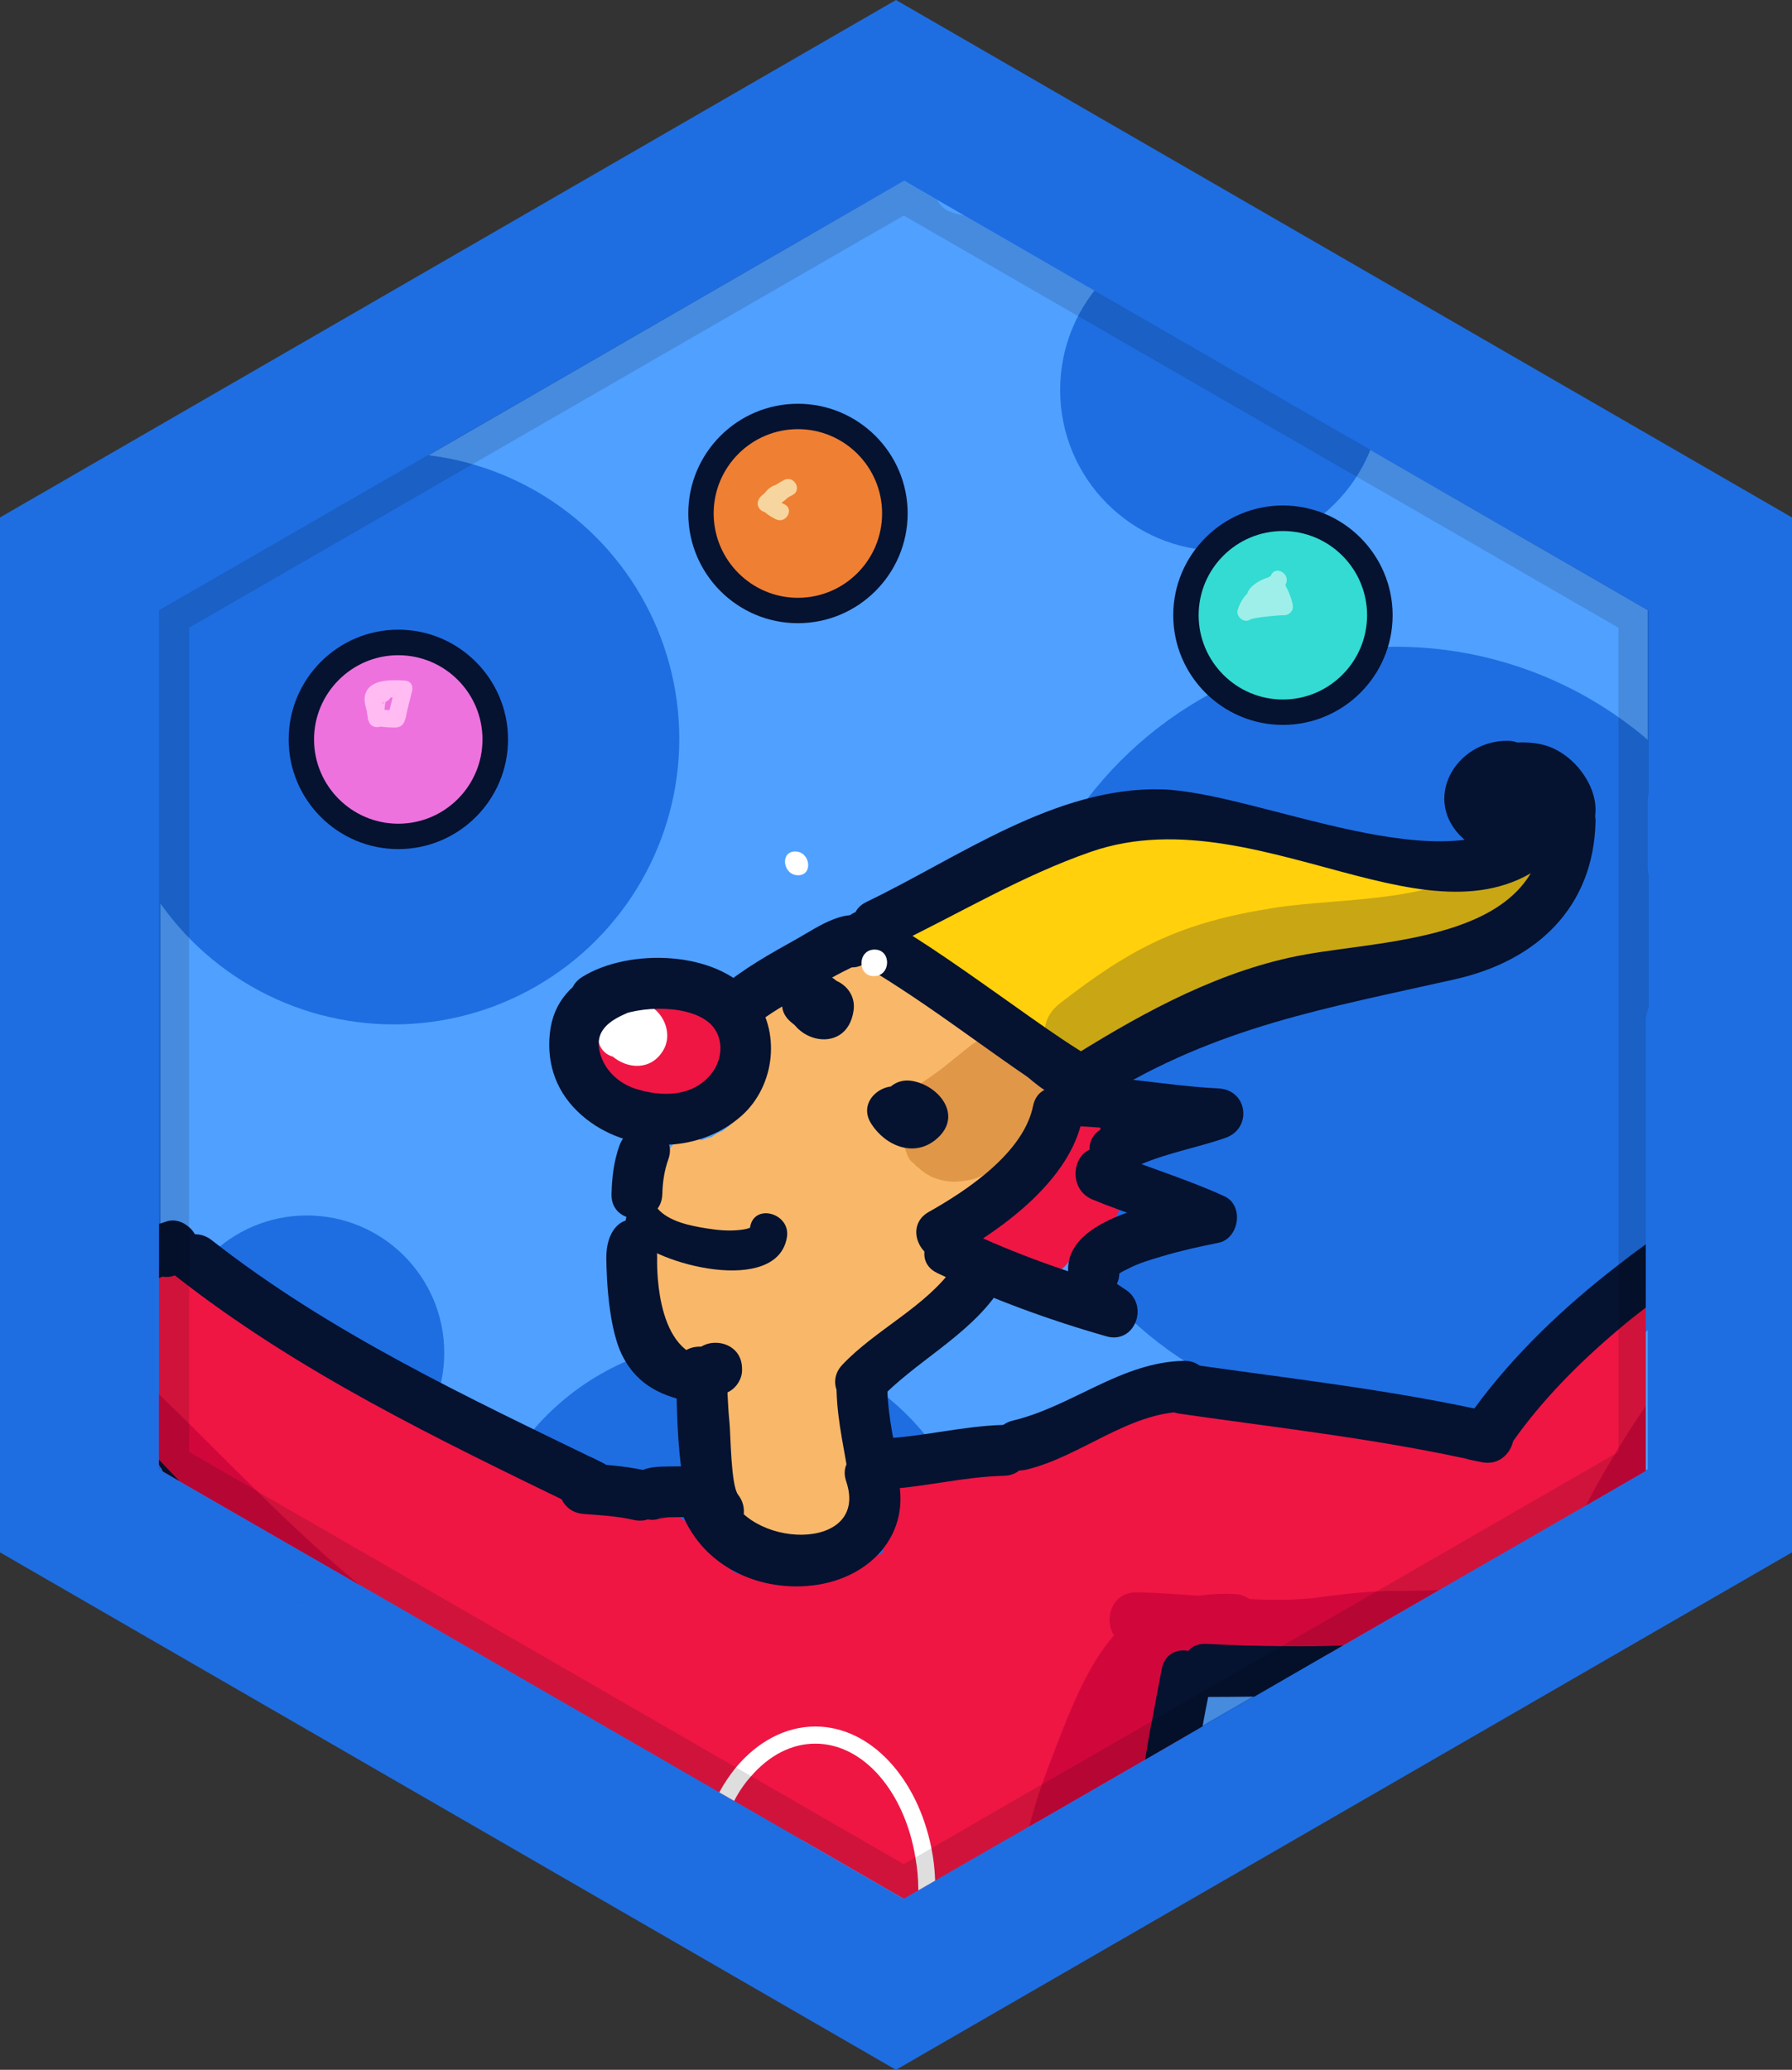 <?xml version="1.0" encoding="utf-8"?>
<!-- Generator: Adobe Illustrator 16.0.0, SVG Export Plug-In . SVG Version: 6.00 Build 0)  -->
<!DOCTYPE svg PUBLIC "-//W3C//DTD SVG 1.1//EN" "http://www.w3.org/Graphics/SVG/1.1/DTD/svg11.dtd">
<svg version="1.1" id="Layer_1" xmlns="http://www.w3.org/2000/svg" xmlns:xlink="http://www.w3.org/1999/xlink" x="0px" y="0px"
	 width="110.851px" height="127.999px" viewBox="8.894 -8.499 110.851 127.999"
	 enable-background="new 8.894 -8.499 110.851 127.999" xml:space="preserve">
<rect x="8.894" y="-8.499" width="110.851" height="127.999" fill="#333333" stroke="none"/>
<g id="Layer_14">
	<polygon fill="#1E6EE2" points="119.744,87.5 64.318,119.5 8.894,87.5 8.894,23.501 64.318,-8.499 119.744,23.501 	"/>
	<polygon fill="#50A0FF" points="64.818,2.675 110.818,29.233 110.818,82.358 100.391,88.378 100.146,88.497 100.022,88.557 
		99.905,88.617 64.768,108.915 18.818,82.358 18.818,29.233 	"/>
	<g id="Layer_13">
		<circle fill="#1E6EE2" cx="33.25" cy="37.187" r="17.664"/>
		<circle fill="#1E6EE2" cx="27.875" cy="75.167" r="8.5"/>
		<circle fill="#1E6EE2" cx="84.424" cy="15.618" r="9.951"/>
		<circle fill="#1E6EE2" cx="53.875" cy="90.167" r="15.767"/>
		<circle fill="#1E6EE2" cx="95.218" cy="55.511" r="24.017"/>
	</g>
</g>
<g id="Layer_12">
</g>
<g id="Layer_8">
	<path fill="#EF1644" d="M53.356,55.154c-0.479-0.895-1.277-1.363-2.186-1.541c-0.357-0.124-0.729-0.2-1.116-0.169
		c-0.133,0.009-0.234,0.088-0.361,0.116c-3.103,0.357-6.378,3.258-3.634,5.408c1.465,1.147,3.823,1.178,5.518,0.239
		C53.523,58.941,54.319,56.965,53.356,55.154z"/>
	<path fill="#FFFFFF" d="M49.368,53.894c-0.157-0.127-0.315-0.183-0.476-0.25c-0.884-0.619-2.172-0.503-2.689,0.638
		c-0.384,0.323-0.614,0.869-0.434,1.335c0.035,0.087,0.093,0.152,0.139,0.23c0.082,0.445,0.357,0.835,0.868,0.988
		c0.007,0.004,0.019,0.004,0.025,0.007c0.922,0.772,2.379,0.881,3.129-0.402C50.429,55.587,50.1,54.478,49.368,53.894z"/>
	<path fill="#EF1644" d="M27.3,90.59c0.02,0.021,0.04,0.04,0.07,0.05v0.011C27.34,90.64,27.32,90.62,27.3,90.59z"/>
	<path fill="#EF1644" d="M110.7,71.36v11.1L107,84.6l-9.07,5.221l-5.97,3.439l-0.74,0.431c-1.41,0.1-2.819,0.239-4.21,0.29
		c-0.62,0.01-1.25,0.01-1.87-0.021c-0.199,0.03-0.409,0.12-0.609,0.21c-0.17,0.07-0.34,0.13-0.511,0.13c-0.01,0-0.01,0-0.02,0h-0.83
		c-0.08,0-0.15-0.16-0.24-0.16c-0.05,0-0.109-0.02-0.16-0.04c-0.039-0.02-0.31-0.029-0.34-0.029c0.03,0.489-0.13,0.96-0.13,1.46
		v0.05c0,0,0,0,0,0.01v1.101c0,0.72-0.01,1.439-0.03,2.159l-0.119,0.07L80.63,99.8l-0.02,0.01l-0.88,0.511H79.72l-6.689,3.859H73.02
		l-0.09,0.051l-0.359,0.21l-0.36,0.21l-1.34,0.77l-0.44,0.25l-0.22,0.13l-0.83,0.48h-0.01l-2.63,1.52l-0.83,0.48l-0.21,0.12
		l-0.9,0.52l-1.63-0.939l-0.03-0.021l-0.8-0.46l-2.79-1.61l-5.24-3.02l-0.92-0.53L31.16,89.52l-0.03-0.01L20.02,83.11h-0.01L20,83.1
		l-0.01-0.01l-1.01-0.59l-0.25-0.42V70.04c0.04-0.021,0.09-0.04,0.13-0.06c0.15-0.061,0.29-0.181,0.42-0.211h0.01
		c0.02-0.01,0.03-0.01,0.05-0.01h0.56c0.01,0,0.04,0.05,0.05,0.061c0.05,0.02,0.08-0.061,0.12-0.061c0.01,0,0.01,0,0.01,0
		c0.05,0.11,0.09,0.221,0.13,0.311c0.15,0.31,0.27,0.46,0.38,0.56c0.14,0.15,0.25,0.22,0.32,0.46l0.01-0.13
		c0.01,0,0.02-0.14,0.03-0.14h0.01c2.2,1.069,4.25,2.37,6.42,4.09c0.91,0.42,1.8,0.979,2.64,1.52c0.45-0.25,0.99-0.26,1.57,0.011
		c2.59,1.189,4.81,2.79,7,4.52c1.1,0.54,2.14,1.16,3.06,1.93c0.07,0.07,0.11,0.13,0.16,0.2c0.47,0.15,0.94,0.311,1.41,0.47h0.01
		c0.09,0.021,0.15,0.051,0.24,0.08c0.49,0.16,0.97,0.341,1.45,0.53c0.41,0.14,0.8,0.3,1.2,0.47h0.01c0,0,0,0,0.01,0
		c0.33,0.13,0.63,0.271,0.96,0.42c0.48,0.051,0.95,0.12,1.43,0.21c0,0,0,0.021,0.01,0c0.18,0.04,0.35,0.08,0.53,0.131
		c0.06,0.01,0.12-0.24,0.17-0.21c0.06-0.03,0.12-0.021,0.17,0.01c0.01,0,0.01,0.01,0.02,0.01c0.19,0.09,0.4,0.28,0.61-0.51h0.01
		c0.22,0,0.45,0.28,0.67,0.359c0.02,0,0.03,0.141,0.05,0.15c0.05,0.01,0.09,0.09,0.13,0.11c0,0.01,0.01,0.01,0.01,0.01
		c0.07,0.03,0.15,0.08,0.22,0.14c0.06,0.03,0.12,0.061,0.16,0.101c0,0.01,0,0.01,0.01,0.01c0,0,0,0,0.01,0.01
		c0.19,0.12,0.35,0.28,0.46,0.51c0.05,0.08,0.07,0.141,0.1,0.21l0.06,0.08c0.41,0.07,0.81,0.311,1.12,0.721
		c0.38,0.489,0.74,0.949,1.09,1.449v0.011c0.01,0,0.01,0.01,0.01,0.01c0.01,0,0.01,0.02,0.01,0.02c0.04,0.03,0.07,0.07,0.09,0.101
		c0.14,0.06,0.26,0.1,0.38,0.13c0.04,0.01,0.07,0.03,0.11,0.04c0.1,0.04,0.18,0.07,0.27,0.1c1.51,0.011,2.88,0.141,4.34,0.54
		c0,0.01,0.01,0.01,0.01,0.01l0.01,0.011l0.01-0.021c0.28-0.35,0.54-0.7,0.84-1.029c0.42-0.461,1.08-0.58,1.66-0.431
		c0.29-0.2,0.58-0.29,0.86-0.28c0.13-0.06,0.28-0.1,0.44-0.119h0.01c0.07-0.021,0.13-0.03,0.2-0.051c0.03-0.06,0.11-0.119,0.19-0.18
		c-0.04-0.03-0.08-0.06-0.12-0.08c-0.18-0.13-0.37-0.26-0.56-0.39c0.07-0.601,0.2-1.12,0.51-1.561c0.07-0.439,0.19-0.899,0.34-1.359
		V84.02c0.06-0.149,0.11-0.289,0.18-0.439c0.13-0.311,0.28-0.61,0.46-0.88c0-0.01,0.01-0.01,0.01-0.021
		c0.02-0.08,0.05-0.16,0.08-0.229c0.01-0.01,0.01-0.01,0-0.021v-0.01c0.37-0.83,1.24-1.41,2.17-1.49c0.649-0.59,1.67-0.77,2.5-0.489
		c0.5-0.37,1.1-0.66,1.8-0.811l0.01-0.01H71c0.34-0.08,0.7-0.12,1.08-0.12c1.22-0.01,2.5,0.16,3.7-0.14
		c1.68-0.431,3.27-1.19,4.95-1.591c0.59-0.149,1.18-0.239,1.8-0.27c0.39-0.02,0.739,0.03,1.06,0.14c0.46,0.141,0.84,0.4,1.13,0.721
		c1.721,0.25,3.4,0.609,5.07,1.1c1.88,0.17,3.79-0.01,5.77-0.03c0.98-0.01,1.48,1,1.601,1h0.06c0.511,0,1.011,0.04,1.5,0.09h0.011
		c0.359,0.051,0.699,0.101,1.05,0.15c0.35,0.061,0.72,0.11,1.08,0.16h0.01c0.16,0.03,0.3,0.05,0.46,0.07
		c0.32-0.391,0.66-0.801,1.06-1.261l0.011-0.01c1.75-2.09,4.1-4.79,6.609-6.93C109.57,72.22,110.13,71.77,110.7,71.36z"/>
	<path fill="#F9B869" d="M73.938,59.675c-0.835-2.326-2.957-3.701-5.082-4.733c-0.267-0.129-0.548-0.273-0.842-0.42
		c0-0.001-0.008-0.007-0.008-0.011c-0.963-0.761-1.967-1.476-3.002-2.143c-0.36-0.244-0.731-0.289-1.084-0.229
		c-0.236-0.208-0.476-0.397-0.707-0.646c-0.722-0.77-1.748-0.589-2.39,0.041c-0.067-0.062-0.113-0.12-0.181-0.181
		c-1.06-0.933-2.983-0.375-2.925,1.211l0.015,0.431c-0.118,0.148-0.219,0.296-0.318,0.445c-0.729-0.128-1.56,0.102-2.081,0.543
		c-0.974,0.827-1.186,2.457-0.282,3.427c0.288,0.31,0.586,0.522,0.918,0.709c-0.553,0.312-0.847,0.569-1.465,1.229
		c-0.397,0.428-0.536,1.111-0.407,1.702c-0.007,0.007-0.015,0.007-0.02,0.013c-0.156,0.146-0.339,0.247-0.499,0.384
		c-0.234,0.084-0.457,0.212-0.669,0.376c-0.204,0.037-0.406,0.101-0.614,0.193c-0.698-0.345-1.561-0.251-2.055,0.679
		c-0.191,0.428-0.381,0.855-0.569,1.285c-0.015,0.035-0.018,0.066-0.031,0.104c-0.484,1.274-0.568,2.399-0.168,3.575
		c-0.041,0.547-0.005,1.059,0.041,1.57c-0.295,0.224-0.207,0.536-0.302,0.909c-0.577,2.192,1.521,5.415,3.506,6.495
		c-0.077,0.085-0.157,0.167-0.222,0.265c-0.702,1.057-0.671,2.245-0.619,3.459c0.037,0.868,0.536,1.483,1.203,1.832
		c-0.005,0.145-0.011,0.289,0,0.434c0.041,0.558,0.229,1.084,0.522,1.526c0.042,0.232,0.018,0.469,0.128,0.761
		c0.322,0.854,1.103,1.483,2.004,1.619c0.372,0.057,0.713,0.021,1.03-0.063c0.98,0.644,1.871,0.514,3.532,0.513
		c1.445,0,2.223-1.774,1.269-2.838c0.118-0.242,0.219-0.498,0.284-0.779c0.201-0.844,0.023-1.559-0.367-2.17
		c-0.082-0.18-0.173-0.353-0.279-0.51c0.066-1.239-0.091-2.48-0.543-3.693c0.312-0.405,0.62-0.817,0.913-1.246
		c0.398-0.088,0.774-0.316,1.054-0.749c0.103-0.105,0.205-0.164,0.312-0.271c0.156-0.128,0.312-0.311,0.465-0.494
		c0.292-0.174,0.583-0.351,0.873-0.527c0.316,0.011,0.635,0.017,0.931-0.002c0.862,0.721,2.547,0.421,2.73-0.831
		c0.156-1.055,0.181-1.991,0-3.049c-0.153-0.949-1.014-1.259-1.828-1.153c1.624-1.095,3.115-3.107,4.222-5.065
		c0.065-0.072,0.11-0.161,0.174-0.233c0.875-0.111,1.675-0.611,2.215-1.607C73.581,61.5,74.277,60.624,73.938,59.675z"/>
	<path fill="#F9B869" d="M12.207,70.18C12.215,70.182,12.198,70.182,12.207,70.18L12.207,70.18z"/>
	<g>
		<path fill="#FFFFFF" d="M66.74,107.8l-0.83,0.48l-0.21,0.12c0-0.7-0.061-1.381-0.181-2.03c-0.659-4.03-3.189-7.04-6.189-7.04
			c-1.5,0-2.88,0.75-3.97,2.01c-0.4,0.44-0.76,0.96-1.05,1.53l-0.92-0.53c0.3-0.56,0.65-1.07,1.03-1.54
			c1.31-1.569,3.04-2.53,4.91-2.53c3.43,0,6.32,3.2,7.18,7.53C66.64,106.44,66.72,107.11,66.74,107.8z"/>
	</g>
	<path fill="#EF1644" d="M78.496,64.593c0.033-0.502-0.206-0.929-0.558-1.236c0.063-0.47,0.118-0.945,0.131-1.442
		c0.018-0.752-0.533-1.465-1.26-1.652c-0.314-0.094-0.171,0.018,0.435,0.334c-0.983-0.765-2.489-0.601-2.864,0.757
		c-0.065,0.348-0.186,0.677-0.364,0.981c-0.297,0.615-0.222,1.178,0.027,1.624c-0.442,0.399-0.857,0.844-1.255,1.305
		c-0.754-0.177-1.445,0.141-1.803,0.76c-0.998,0.066-1.891,1.167-1.533,2.128c0.731,2,2.692,2.736,4.679,2.054
		c0.491-0.169,0.785-0.504,0.981-0.876c0.404-0.099,0.77-0.341,1.008-0.765c0.022-0.039,0.035-0.078,0.061-0.116
		c0.246-0.071,0.503-0.186,0.742-0.392C77.964,67.134,78.401,65.954,78.496,64.593z"/>
	<path fill="#FFD00B" d="M102.958,43.914c-1.311,0.224-2.5,0.586-3.659,0.962c-0.307-0.406-0.759-0.709-1.314-0.739
		c-2.253-0.124-3.958-0.026-6.073,0.612c-0.075-0.075-0.115-0.172-0.201-0.234c-2.828-2.101-6.392-2.258-9.952-1.854
		c-0.11-0.033-0.209-0.079-0.334-0.093c-4.081-0.416-10.398,1.275-13.385,4.19c-0.142,0.141-0.227,0.269-0.332,0.405
		c-0.144,0.05-0.282,0.108-0.405,0.191c-0.153-0.019-0.294-0.056-0.44-0.073c-1.4-0.156-1.999,1.542-1.483,2.58
		c0.817,1.642,1.846,2.205,3.342,2.51c1.416,1.448,3.005,2.453,5.125,3.386c0.227,0.102,0.445,0.145,0.659,0.162
		c0.278,0.428,0.736,0.714,1.35,0.644c0.156-0.018,0.297-0.061,0.45-0.08c0.027,0.03,0.048,0.061,0.068,0.09
		c0.505,0.691,1.094,0.908,1.936,0.787c0.335-0.049,0.664-0.096,0.999-0.143c0.963-0.138,1.317-0.955,1.212-1.747
		c0.045-0.015,0.093-0.034,0.136-0.049c1.566,0.174,3.324-0.757,4.629-1.662c0.015-0.009,0.022-0.025,0.035-0.035
		c0.035-0.007,0.073-0.014,0.104-0.021c2.358,0.504,5.496-0.582,7.94-1.731c4.683-1.064,9.276-2.515,11.526-5.536
		C105.893,45.081,104.243,43.696,102.958,43.914z"/>
	<path fill="#D1073C" d="M97.93,89.82l-5.97,3.439l-0.74,0.431l-0.229,0.13c-1.48,0.17-2.94,0.33-4.4,0.399
		c-0.49,0.03-0.97,0.04-1.46,0.04c-0.22,0-0.43-0.029-0.6-0.09c-0.2-0.07-0.37-0.17-0.511-0.3c-0.01-0.01-0.01-0.01-0.02-0.021
		c-0.08-0.069-0.14-0.14-0.19-0.22c-0.26,0.061-0.479,0.15-0.71,0.25c-0.05,0.021-0.109,0.04-0.17,0.07
		c-0.05,0.02-0.1,0.05-0.16,0.069c-0.01,0.011-0.01,0.021-0.01,0.03c0.01,0.021,0.01,0.03,0.01,0.05
		c0.171,0.46,0.181,0.98-0.05,1.431c-0.05,0.1-0.109,0.2-0.2,0.279c-0.01,0.011-0.01,0.011-0.02,0.021c-0.05,0.08-0.11,0.15-0.2,0.2
		c-0.05,0.06-0.1,0.1-0.16,0.13C81.6,96.53,81.16,97,80.82,97.55c-0.521,0.78-0.86,1.71-1.08,2.69c-0.01,0.01-0.01,0.02-0.01,0.029
		c0,0.021,0,0.03-0.011,0.051l-6.689,3.859H73.02l-0.09,0.051l-0.359,0.21c0.22-0.881,0.489-1.75,0.779-2.591
		c0.11-0.33,0.24-0.659,0.36-0.989c1.3-3.44,2.38-6.28,4.09-8.221c-0.64-1.01-0.14-2.689,1.42-2.67
		c1.24,0.021,2.521,0.12,3.771,0.21c0.7-0.09,1.47-0.149,2.33-0.1c0.37,0.02,0.64,0.15,0.88,0.31c0.87,0.04,1.77,0.061,2.63,0.03
		c0.39-0.02,0.76-0.05,1.15-0.07c1.35-0.189,2.699-0.369,4.06-0.43c0.31-0.02,0.61-0.03,0.92-0.03
		C95.96,89.89,96.96,89.88,97.93,89.82z"/>
	<path fill="#D1073C" d="M109.01,81.06c0.54-0.89,1.101-1.76,1.69-2.609v4.01L107,84.6c0.56-1.09,1.16-2.159,1.8-3.189
		C108.86,81.29,108.93,81.17,109.01,81.06z"/>
	<path fill="#D1073C" d="M31.13,89.51L20.02,83.11h-0.01L20,83.1l-0.01-0.01l-1.01-0.59l-0.25-0.42v-4.36
		c0.62,0.601,1.24,1.21,1.86,1.82c1.39,1.38,2.78,2.79,4.2,4.17C26.84,85.73,28.94,87.71,31.13,89.51z"/>
	<path fill="#E09748" d="M74.076,57.322c-0.969-1.577-3.482-2.437-5.074-1.212c-0.996,0.767-1.939,1.619-3.003,2.285
		c-0.161,0.099-0.249,0.259-0.38,0.383c-0.015,0.012-0.027,0.019-0.04,0.028c-0.015,0.012-0.015,0.026-0.024,0.038
		c-0.284,0.28-0.509,0.585-0.664,0.946c-0.046,0.1-0.076,0.2-0.108,0.305c-0.11,0.332-0.172,0.657-0.177,1.008
		c0,0.076,0.001,0.142,0.005,0.217c0.015,0.402,0.094,0.779,0.24,1.156c0.007,0.028,0.02,0.053,0.035,0.081
		c0.09,0.219,0.141,0.453,0.276,0.647c0.105,0.146,0.249,0.223,0.367,0.347c0.02,0.021,0.025,0.05,0.046,0.07
		c0.029,0.029,0.067,0.039,0.098,0.064c0.294,0.273,0.608,0.489,0.952,0.635c0.078,0.034,0.153,0.053,0.229,0.082
		c0.332,0.107,0.658,0.171,1.011,0.175c0.08,0,0.161-0.002,0.246-0.008c0.637-0.034,1.277-0.178,1.863-0.529
		c0.95-0.572,1.941-1.067,2.89-1.647C74.581,61.348,75.119,59.029,74.076,57.322z"/>
	<path fill="#C9A614" d="M101.321,44.49c-3.359,2.911-9.345,2.495-13.533,3.143c-5.794,0.896-8.831,2.424-13.32,5.912
		c-2.509,1.946,0.471,5.488,3.038,3.784c3.316-2.198,5.552-3.575,9.467-4.073c3.091-0.395,6.15-1.031,9.254-1.345
		c3.367-0.339,6.47-1.104,8.638-3.795C106.642,45.902,103.534,42.576,101.321,44.49z"/>
</g>
<g id="Layer_7">
	<g>
		<g>
			<path fill="#051230" d="M83.79,95.53c-0.021,0.109-0.04,0.22-0.06,0.34c-0.021,0.13-0.051,0.26-0.07,0.39
				c-0.01,0.061-0.021,0.12-0.03,0.181c-0.12,0.6-0.24,1.21-0.35,1.829H83.27l-1,0.58l-0.119,0.07L80.63,99.8l-0.02,0.01
				l-0.88,0.511v-0.051c0-0.01,0-0.02,0.01-0.029c0.13-0.771,0.26-1.54,0.399-2.3h0.011c0.199-1.101,0.409-2.181,0.609-3.24
				c0.19-0.92,0.92-1.24,1.63-1.11c0.011,0,0.011,0,0.021,0c0.24,0.04,0.49,0.13,0.689,0.29c0.03,0.01,0.051,0.03,0.091,0.05
				c0.14,0.101,0.26,0.23,0.359,0.37C83.78,94.62,83.89,95.04,83.79,95.53z"/>
		</g>
	</g>
	<g>
		<g>
			<path fill="#051230" d="M91.96,93.26l-0.74,0.431l-0.229,0.13l-0.9,0.52l-3.6,2.08c-0.94,0.01-1.891,0.021-2.83,0.021H83.56
				c-0.199,0-0.369-0.07-0.529-0.171c-0.11-0.06-0.21-0.13-0.3-0.189c-0.08-0.04-0.141-0.16-0.211-0.23
				c-0.01-0.01-0.01-0.01-0.02-0.02c-0.07-0.07-0.13-0.16-0.2-0.24c0-0.01,0-0.01,0-0.01c-0.359-0.6-0.34-1.46,0.09-1.97
				C82.4,93.6,82.4,93.6,82.41,93.59c0.24-0.3,0.63-0.46,1.149-0.43c1.54,0.08,3.08,0.13,4.62,0.14
				C89.44,93.32,90.7,93.31,91.96,93.26z"/>
		</g>
	</g>
	<g>
		<g>
			<path fill="#051230" d="M81.861,78.925c6.253,0.898,12.537,1.591,18.705,3.001c0.282-1.013,0.554-2.022,0.835-3.034
				c-0.236-0.047-0.478-0.095-0.712-0.142c-1.981-0.4-2.823,2.635-0.835,3.031c0.237,0.053,0.474,0.095,0.712,0.145
				c1.972,0.391,2.821-2.58,0.835-3.034c-6.166-1.409-12.449-2.104-18.703-2.997C80.714,75.606,79.862,78.635,81.861,78.925
				L81.861,78.925z"/>
		</g>
	</g>
	<g>
		<g>
			<path fill="#051230" d="M109.01,69.72c0.561-0.439,1.12-0.859,1.69-1.27v3.91c-0.57,0.439-1.141,0.89-1.69,1.359
				c-2.47,2.08-4.75,4.4-6.52,6.91c-0.45,0.63-1.141,0.79-1.74,0.63c-0.39-0.08-0.74-0.3-0.97-0.59
				c-0.351-0.43-0.44-1.02-0.011-1.63c0.07-0.1,0.141-0.19,0.211-0.29h0.01c0.02-0.05,0.06-0.09,0.1-0.14
				C102.51,75.3,105.64,72.31,109.01,69.72z"/>
		</g>
	</g>
	<g>
		<g>
			<path fill="#051230" d="M82.135,75.656c-3.902,0.077-6.91,2.818-10.591,3.697c-1.972,0.473-1.14,3.504,0.835,3.033
				c3.334-0.797,6.281-3.513,9.756-3.583C84.159,78.762,84.164,75.618,82.135,75.656L82.135,75.656z"/>
		</g>
	</g>
	<g>
		<g>
			<path fill="#051230" d="M44.975,85.123c1.049,0.081,2.086,0.136,3.116,0.369c1.975,0.458,2.811-2.576,0.837-3.031
				c-1.306-0.303-2.622-0.378-3.953-0.482C42.95,81.817,42.965,84.966,44.975,85.123L44.975,85.123z"/>
		</g>
	</g>
	<g>
		<g>
			<path fill="#051230" d="M19.99,83.09l-1.01-0.59l-0.25-0.42V81.77C19.15,82.22,19.57,82.66,19.99,83.09z"/>
			<path fill="#051230" d="M27.37,90.64v0.011c-0.03-0.011-0.05-0.03-0.07-0.061C27.32,90.61,27.34,90.63,27.37,90.64z"/>
		</g>
	</g>
	<g>
		<g>
			<path fill="#051230" d="M19.765,70.416c7.592,5.957,16.208,10.081,24.844,14.276c1.812,0.879,3.408-1.809,1.588-2.716
				c-0.214-0.111-0.429-0.216-0.645-0.322c-1.809-0.902-3.403,1.808-1.588,2.715c0.214,0.108,0.43,0.216,0.645,0.323
				c0.53-0.907,1.059-1.813,1.588-2.716c-8.366-4.064-16.851-8.014-24.208-13.783C20.414,66.956,18.17,69.164,19.765,70.416
				L19.765,70.416z"/>
		</g>
	</g>
	<g>
		<g>
			<path fill="#051230" d="M20.7,69.67c-0.04,0.03-0.08,0.061-0.11,0.09c-0.13,0.101-0.25,0.2-0.38,0.311
				c-0.01,0.01-0.03,0.02-0.04,0.029c-0.15,0.11-0.3,0.2-0.46,0.271c-0.26,0.1-0.52,0.12-0.78,0.08c-0.07,0.03-0.13,0.05-0.2,0.08
				v-3.34c0.15-0.051,0.3-0.101,0.45-0.15c0.52-0.17,1.03,0.01,1.41,0.35c0.15,0.12,0.27,0.28,0.36,0.44c0.01,0,0.01,0.01,0.01,0.01
				C21.3,68.42,21.32,69.18,20.7,69.67z"/>
		</g>
	</g>
	<g>
		<g>
			<path fill="#051230" d="M50.053,85.227c-0.617,0.404-0.385,0.125,0.195,0.107c0.368-0.009,0.736-0.009,1.102-0.017
				c0.597-0.014,1.272-0.004,1.799-0.321c0.589-0.357,0.935-1.101,0.723-1.777c-0.145-0.46-0.4-0.788-0.82-1.029
				c-1.767-1.005-3.35,1.715-1.59,2.715c0.032,0.018,0.059,0.035,0.087,0.054c-0.241-0.316-0.481-0.63-0.723-0.944
				c0.005,0.016,0.008,0.026,0.012,0.039c0.241-0.591,0.481-1.185,0.723-1.775c0.659-0.396,0.329-0.122-0.209-0.108
				c-0.367,0.013-0.734,0.017-1.103,0.018c-0.579,0.015-1.28-0.001-1.783,0.325C46.772,83.615,48.347,86.341,50.053,85.227
				L50.053,85.227z"/>
		</g>
	</g>
	<g>
		<g>
			<path fill="#051230" d="M50.848,84.394c1.029,3.662,4.657,5.586,8.327,5.151c3.746-0.445,6.378-3.485,5.092-7.27
				c-0.646-1.911-3.686-1.092-3.03,0.832c1.502,4.437-6.296,4.221-7.356,0.447C53.332,81.606,50.296,82.438,50.848,84.394
				L50.848,84.394z"/>
		</g>
	</g>
	<g>
		<g>
			<path fill="#051230" d="M63.072,83.621c2.663-0.054,5.268-0.796,7.924-0.855c2.023-0.044,2.031-3.188,0-3.146
				c-2.656,0.061-5.264,0.804-7.924,0.855C61.048,80.516,61.046,83.659,63.072,83.621L63.072,83.621z"/>
		</g>
	</g>
	<g>
		<g>
			<path fill="#051230" d="M50.687,76.297c0.148,2.604-0.045,7.698,1.639,9.861c1.244,1.6,3.455-0.642,2.224-2.223
				c-0.447-0.577-0.459-3.772-0.531-4.464c-0.107-1.054-0.127-2.12-0.187-3.177C53.718,74.28,50.573,74.267,50.687,76.297
				L50.687,76.297z"/>
		</g>
	</g>
	<g>
		<g>
			<path fill="#051230" d="M60.644,77.553c0.056,1.916,0.523,3.771,0.804,5.663c0.299,2.001,3.329,1.148,3.033-0.834
				c-0.239-1.615-0.645-3.194-0.689-4.829C63.731,75.526,60.584,75.522,60.644,77.553L60.644,77.553z"/>
		</g>
	</g>
	<g>
		<g>
			<path fill="#051230" d="M46.4,69.278c0.003,0-0.022,4,0.967,6.006c1.048,2.133,2.934,2.765,5.209,3.057
				c0.566,0.077,1.06-0.508,1.358-0.923c0.016-0.02,0.031-0.117,0.046-0.137c-0.313,0.241-0.625,0.442-0.938,0.687
				c0.333-0.122,0.665-0.247,0.978-0.424c0.465-0.262,0.8-0.825,0.777-1.36c0-0.044-0.001-0.088-0.003-0.125
				c-0.085-2.022-3.23-2.031-3.145-0.005c0,0.038,0.004,0.078,0.005,0.118c0.259-0.453,0.518-0.905,0.779-1.36
				c-0.51,0.286-0.849,0.37-1.212,0.878c0.453-0.261,0.904,0.054,1.356-0.204c-3.273-0.421-3.028-6.204-3.032-6.204
				C49.542,66.133,46.396,66.133,46.4,69.278C46.4,69.278,46.4,66.133,46.4,69.278z"/>
		</g>
	</g>
	<g>
		<g>
			<path fill="#051230" d="M47.888,67.891c1.552,1.833,9.09,3.748,9.684,0.121c0.243-1.486-2.03-2.128-2.277-0.625
				c-0.063,0.386,0.212-0.047-0.03,0.048c-0.228,0.088-0.471,0.114-0.712,0.138c-0.638,0.061-1.296-0.002-1.925-0.104
				c-1.01-0.157-2.376-0.423-3.071-1.247C48.573,65.058,46.912,66.736,47.888,67.891L47.888,67.891z"/>
		</g>
	</g>
	<g>
		<g>
			<path fill="#051230" d="M47.207,62.354c-0.345,0.971-0.459,1.963-0.485,2.99c-0.055,2.026,3.09,2.021,3.143,0
				c0.021-0.766,0.119-1.434,0.373-2.155C50.919,61.272,47.878,60.455,47.207,62.354L47.207,62.354z"/>
		</g>
	</g>
	<g>
		<g>
			<path fill="#051230" d="M46.127,51.42c-1.79,0.776-3.018,1.993-3.222,3.998c-0.203,1.989,0.463,3.732,1.973,5.052
				c2.759,2.413,7.158,2.456,9.884,0.036c2.099-1.862,2.466-5.29,0.693-7.467c-2.267-2.787-7.687-2.899-10.541-1.126
				c-1.72,1.069-0.143,3.79,1.587,2.715c1.463-0.907,4.7-1.09,6.17,0.046c1.008,0.779,1.003,2.23,0.25,3.197
				c-1.144,1.475-3.089,1.482-4.721,0.957c-1.036-0.334-1.883-1.124-2.179-2.167c-0.402-1.421,0.577-2.042,1.692-2.525
				C49.57,53.329,47.968,50.618,46.127,51.42L46.127,51.42z"/>
		</g>
	</g>
	<g>
		<g>
			<path fill="#051230" d="M55.617,54.887c0.775-0.661,2.051-1.377,3.046-1.968c0.649-0.387,1.308-0.757,1.972-1.114
				c0.305-0.166,0.615-0.319,0.926-0.47c0.667-0.322-0.208,0.37-0.993-0.516c1.348,1.521,3.563-0.711,2.223-2.225
				c-1.167-1.322-3.447,0.322-4.557,0.941c-1.657,0.923-3.394,1.89-4.842,3.128C51.848,53.983,54.083,56.197,55.617,54.887
				L55.617,54.887z"/>
		</g>
	</g>
	<g>
		<g>
			<path fill="#051230" d="M63.221,78.126c2.293-2.431,5.507-3.955,7.42-6.741c1.152-1.678-1.576-3.25-2.715-1.586
				c-1.718,2.502-4.856,3.904-6.931,6.105C59.606,77.378,61.828,79.604,63.221,78.126L63.221,78.126z"/>
		</g>
	</g>
	<g>
		<g>
			<path fill="#051230" d="M66.879,70.231c3.372,1.606,6.862,2.882,10.448,3.909c1.775,0.507,2.663-1.916,1.21-2.874
				c-0.212-0.144-0.428-0.287-0.645-0.428c-1.691-1.132-3.264,1.595-1.584,2.715c0.214,0.146,0.428,0.286,0.646,0.433
				c0.402-0.961,0.808-1.92,1.21-2.875c-3.322-0.954-6.563-2.104-9.694-3.594C66.648,66.653,65.052,69.364,66.879,70.231
				L66.879,70.231z"/>
		</g>
	</g>
	<g>
		<g>
			<path fill="#051230" d="M67.936,69.163c3.101-1.744,7.142-4.729,7.898-8.437c0.402-1.981-2.628-2.823-3.035-0.836
				c-0.584,2.887-4.054,5.211-6.452,6.558C64.578,67.44,66.165,70.157,67.936,69.163L67.936,69.163z"/>
		</g>
	</g>
	<g>
		<g>
			<path fill="#051230" d="M74.961,61.132c3.126,0.05,6.198,0.698,9.316,0.855c-0.139-1.028-0.279-2.059-0.42-3.089
				c-2.288,0.792-4.646,1.256-6.799,2.408c-1.414,0.753-0.728,2.916,0.792,2.931c-0.065-0.038-0.126-0.062-0.191-0.104
				c0.264-0.972,0.528-0.781,0.797-2.916c-0.061,0-1.491,0-1.491,0v2.135c0,0,1.431,0,1.491,0c1.466,0,2.266-1.729,0.792-2.436
				c-0.482-0.23-0.862-0.063-1.4-0.071c0.264,0.979,0.53,2.077,0.792,3.057c1.903-1.019,4.031-1.329,6.053-2.032
				c1.683-0.583,1.388-2.968-0.417-3.059c-3.118-0.156-6.191-0.789-9.316-0.837C72.93,57.936,72.932,61.099,74.961,61.132
				L74.961,61.132z"/>
		</g>
	</g>
	<g>
		<g>
			<path fill="#051230" d="M76.473,65.679c2.17,0.903,4.442,1.539,6.585,2.521c0.121-0.96,0.249-1.918,0.375-2.876
				c-2.524,0.508-9.299,1.503-8.384,5.362c0.468,1.973,3.5,1.136,3.035-0.84c0.101,0.437-0.319,0.764,0.048,0.42
				c0.139-0.127,0.397-0.223,0.559-0.311c0.646-0.343,1.373-0.549,2.069-0.758c1.149-0.346,2.333-0.604,3.505-0.84
				c1.282-0.254,1.602-2.313,0.377-2.873c-2.386-1.098-4.913-1.829-7.335-2.836C75.434,61.871,74.624,64.916,76.473,65.679
				L76.473,65.679z"/>
		</g>
	</g>
	<g>
		<g>
			<path fill="#051230" d="M61.528,50.744c2.18,1.247,4.25,2.643,6.294,4.091c1.031,0.727,2.055,1.464,3.083,2.189
				c0.511,0.363,1.028,0.719,1.546,1.073c0.118,0.079,1.916,1.724,1.645,0.63c0.873-0.509,1.753-1.021,2.628-1.53
				c-0.153-0.111-0.299-0.229-0.435-0.355c-1.531-1.318-3.765,0.896-2.226,2.223c0.139,0.127,0.286,0.244,0.438,0.357
				c1.187,0.923,3.037,0.119,2.63-1.531c-0.196-0.769-0.91-1.089-1.526-1.474c-1.325-0.837-2.604-1.75-3.882-2.656
				c-2.821-1.991-5.607-4.016-8.607-5.734C61.353,47.018,59.771,49.736,61.528,50.744L61.528,50.744z"/>
		</g>
	</g>
	<g>
		<g>
			<path fill="#051230" d="M64.081,49.993c4.114-1.97,7.981-4.321,12.304-5.819c5.456-1.889,11.196,0.136,16.484,1.498
				c4.68,1.202,9.264,1.945,12.759-1.816c0.996-1.067,0.035-3.216-1.528-2.628c-0.287,0.108-0.568,0.216-0.855,0.323
				c-1.881,0.706-1.065,3.749,0.833,3.032c0.286-0.107,0.573-0.215,0.859-0.324c-0.51-0.874-1.021-1.75-1.531-2.627
				c-4.531,4.868-16.706-1.156-22.661-1.315c-6.578-0.176-12.61,4.257-18.252,6.96C60.666,48.153,62.263,50.865,64.081,49.993
				L64.081,49.993z"/>
		</g>
	</g>
	<g>
		<g>
			<path fill="#051230" d="M77.038,59.417c7.161-4.449,13.896-5.559,21.887-7.363c5.052-1.142,8.542-4.451,8.667-9.736
				c0.033-1.458-1.699-1.966-2.688-1.112c-0.354,0.31-0.478,0.69-0.621,1.121c-0.621,1.938,2.416,2.759,3.037,0.837
				c-0.065,0.089-0.128,0.178-0.19,0.267c-0.896-0.37-1.791-0.741-2.684-1.112c-0.176,7.259-9.5,7.27-14.755,8.2
				c-5.143,0.91-9.859,3.462-14.24,6.184C73.734,57.77,75.313,60.49,77.038,59.417L77.038,59.417z"/>
		</g>
	</g>
	<g>
		<g>
			<path fill="#051230" d="M102.171,37.313C98.917,37.28,96.782,41,99.43,43.381c1.826,1.635,5.628,1.757,7.353,0.091
				c1.946-1.874,0.063-5.137-2.232-5.856c-1.723-0.538-4.73-0.022-5.706,1.677c-1.44,2.516,1.826,3.948,3.782,4.253
				c2.356,0.371,3.653-1.711,2.092-3.577c-0.988-1.182-2.911-2.401-4.511-1.857c-1.019,0.345-1.6,1.308-1.642,2.359
				c-0.068,1.612,0.955,2.675,2.479,3.013c0.544,0.119,1.114,0.128,1.665,0.079c2.004-0.182,2.024-3.328,0-3.146
				c-0.196,0.022-0.39,0.035-0.586,0.031c-0.588,0.015-0.442-0.26-0.423,0.232c-0.058,0.062-0.053,0.013,0.021-0.143
				c-0.08,0.318-0.385,0.575-0.712,0.593c-0.027,0.001,0.709,0.314,1.028,0.587c0.249,0.215,0.327,0.311,0.373,0.383
				c0.018,0.036,0.037,0.072,0.055,0.108c-0.281-0.591-0.115-1.123,0.493-1.596c0.422-0.308,0.621-0.083,0.284-0.134
				c-0.516-0.082-1.021-0.267-1.509-0.443c-0.051-0.015-0.367-0.232-0.332-0.201c0.065,0.303,0.139,0.605,0.209,0.908
				c-0.254,0.367-0.289,0.443-0.094,0.231c0.144-0.148,2.545-0.746,2.455-0.129c-0.083,0.544-1.22,0.566-1.615,0.509
				c-0.821-0.125-1.503-0.91-0.186-0.897C104.202,40.479,104.197,37.333,102.171,37.313L102.171,37.313z"/>
		</g>
	</g>
	<g>
		<g>
			<path fill="#051230" d="M62.787,60.994c0.881,1.378,2.681,2.132,4.063,0.922c1.589-1.391,0.201-3.205-1.432-3.551
				c-0.742-0.158-1.347,0.113-1.775,0.722c-0.057,0.079-0.108,0.156-0.164,0.234c-0.323,0.455-0.256,1.124,0,1.587
				c0.078,0.155,0.179,0.294,0.302,0.421c-0.003-0.004,1.036,0.68,0.533,0.338c1.685,1.142,3.254-1.584,1.587-2.713
				c-0.182-0.121-0.386-0.191-0.59-0.254c0.313,0.241,0.673,0.482,0.987,0.724c-0.018-0.035-0.008-0.07-0.008-0.104
				c0,0.529,0,1.057,0,1.588c0-0.078,0.061-0.156,0.115-0.231c-0.591,0.239-1.209,0.481-1.801,0.719
				c0.939,0.347,1.235-0.316,0.91-1.987C64.423,57.704,61.688,59.283,62.787,60.994L62.787,60.994z"/>
		</g>
	</g>
	<g>
		<g>
			<path fill="#051230" d="M57.784,54.674c0.863,0.758,1.451,0.988,2.6,0.832c0.853-0.113,1.303-1.192,1.099-1.934
				c-0.264-0.968-0.701-1.418-1.578-1.903c-1.133-0.631-2.229,0.195-2.367,1.356c-0.342,2.875,3.751,3.966,4.159,0.954
				c0.269-1.982-2.761-2.839-3.032-0.836c1.372,0.874,2.044,0.833,2.02-0.118c-0.791,0.454-1.578,0.903-2.367,1.358
				c0.979,0.544-0.144-0.989,0.133,0.024c0.365-0.646,0.733-1.29,1.099-1.935c0.712,0.283,0.866,0.275,0.46-0.024
				C58.491,51.116,56.259,53.332,57.784,54.674L57.784,54.674z"/>
		</g>
	</g>
	<g>
		<circle fill="#EF7F33" cx="58.254" cy="23.253" r="5.998"/>
		<path fill="#051230" d="M58.25,16.47c-3.74,0-6.78,3.04-6.78,6.78c0,3.75,3.04,6.79,6.78,6.79s6.79-3.04,6.79-6.79
			C65.04,19.51,61.99,16.47,58.25,16.47z M58.25,28.47c-2.87,0-5.21-2.34-5.21-5.22c0-2.87,2.34-5.21,5.21-5.21
			c2.88,0,5.21,2.34,5.21,5.21C63.46,26.13,61.13,28.47,58.25,28.47z"/>
	</g>
	<g>
		<circle fill="#ED72DE" cx="33.533" cy="37.229" r="5.997"/>
		<path fill="#051230" d="M33.53,30.44c-3.74,0-6.78,3.05-6.78,6.79c0,3.74,3.04,6.78,6.78,6.78c3.75,0,6.79-3.04,6.79-6.78
			C40.32,33.49,37.28,30.44,33.53,30.44z M33.53,42.44c-2.87,0-5.21-2.34-5.21-5.21s2.34-5.21,5.21-5.21c2.88,0,5.21,2.34,5.21,5.21
			S36.41,42.44,33.53,42.44z"/>
	</g>
	<g>
		<path fill="#33DBD2" d="M94.25,29.548c0,3.312-2.683,5.995-5.997,5.995s-5.995-2.684-5.995-5.995c0-3.311,2.681-5.997,5.995-5.997
			C91.569,23.551,94.25,26.237,94.25,29.548z"/>
		<path fill="#051230" d="M88.25,22.76c-3.73,0-6.78,3.05-6.78,6.79c0,3.74,3.05,6.78,6.78,6.78c3.74,0,6.79-3.04,6.79-6.78
			C95.04,25.81,91.99,22.76,88.25,22.76z M88.25,34.76c-2.87,0-5.21-2.34-5.21-5.21c0-2.88,2.34-5.21,5.21-5.21s5.21,2.33,5.21,5.21
			C93.46,32.42,91.12,34.76,88.25,34.76z"/>
	</g>
	<g>
		<g>
			<path fill="#FFBBF2" d="M32.923,34.079c-1.077-0.834-1.649,1.275-1.172,1.983c0-0.179,0-0.359,0-0.54
				c-0.556,0.974,1.122,0.969,1.631,0.97c-0.172-0.13-0.343-0.261-0.514-0.392c0,0.004,0,0.007,0.001,0.01
				c0.067,0.422,0.625,0.479,0.892,0.235c0.229-0.21,0.269-0.695,0.34-0.977c0.053-0.214,0.106-0.426,0.16-0.64
				c0.024-0.097,0.049-0.193,0.075-0.289c0.052-0.197,0.105-0.119-0.078,0.049c-0.297-0.08-0.594-0.157-0.892-0.236
				c0,0.003,0.001,0.005,0.001,0.009c0.171-0.225,0.342-0.45,0.515-0.676c-0.769-0.039-2.09-0.103-2.389,0.836
				c-0.171,0.536,0.171,1.089,0.185,1.536c0.021,0.687,1.089,0.688,1.067,0c-0.011-0.378-0.213-0.851-0.237-1.135
				c-0.011-0.126-0.057-0.046,0.057-0.088c0.405-0.153,0.897-0.102,1.317-0.08c0.378,0.019,0.566-0.353,0.514-0.676
				c0-0.003,0-0.006,0-0.008c-0.068-0.421-0.627-0.483-0.893-0.237c-0.228,0.212-0.269,0.694-0.339,0.977
				c-0.054,0.212-0.107,0.426-0.161,0.639c-0.024,0.096-0.049,0.194-0.075,0.29c-0.053,0.197-0.104,0.116,0.077-0.049
				c0.297,0.079,0.595,0.157,0.892,0.236c0-0.003-0.001-0.005-0.001-0.008c-0.036-0.232-0.296-0.392-0.514-0.392
				c-0.133,0-0.268-0.003-0.402-0.008c-0.131-0.004-0.26-0.013-0.391-0.023c-0.067-0.006-0.207-0.081-0.113-0.015
				c0.082,0.107,0.164,0.212,0.246,0.318c-0.003-0.007-0.005-0.014-0.008-0.022c-0.018,0.137-0.036,0.275-0.053,0.412
				c0.004-0.009,0.009-0.018,0.014-0.024c0.089-0.158,0.105-0.382,0-0.54c0.02,0.031,0.02,0.157,0.009-0.013
				c-0.007-0.092,0-0.185,0.006-0.276c0.005-0.085,0.02-0.166,0.037-0.25c0.099-0.505,0.068,0.332-0.555-0.15
				C32.706,35.249,33.468,34.5,32.923,34.079L32.923,34.079z"/>
		</g>
	</g>
	<g>
		<g>
			<path fill="#F7D59F" d="M57.39,21.188c-0.548,0.286-1.008,0.651-1.444,1.086c0.173-0.047,0.346-0.093,0.519-0.137
				c-0.006-0.002-0.014-0.006-0.021-0.008c0.125,0.219,0.248,0.438,0.373,0.657c-0.063,0.229-0.158,0.217-0.02,0.116
				c0.089-0.065,0.181-0.127,0.271-0.189c0.161-0.111,0.323-0.223,0.468-0.354c0.355-0.317,0.068-0.911-0.378-0.911
				c-0.543,0-1.011,0.46-1.174,0.968c-0.196,0.609,0.468,0.978,0.904,1.196c0.614,0.308,1.155-0.613,0.539-0.921
				c-0.145-0.073-0.289-0.146-0.426-0.229c-0.089-0.084-0.079-0.015,0.029,0.208c0.064-0.119,0.236-0.227,0.336-0.311
				c-0.126,0.053-0.252,0.105-0.378,0.156c0.057,0,0.112,0,0.168,0c-0.126-0.304-0.251-0.607-0.378-0.912
				c-0.309,0.276-0.875,0.46-0.995,0.897c-0.08,0.294,0.097,0.562,0.374,0.656c0.007,0.002,0.014,0.006,0.021,0.008
				c0.177,0.061,0.391-0.009,0.519-0.137c0.375-0.373,0.756-0.672,1.229-0.918C58.539,21.791,57.998,20.87,57.39,21.188
				L57.39,21.188z"/>
		</g>
	</g>
	<g>
		<g>
			<path fill="#9EEFE9" d="M87.182,27.406c-0.166,0.285-0.559,0.395-0.827,0.566c-0.458,0.291-0.731,0.726-0.897,1.232
				c-0.139,0.421,0.404,0.882,0.784,0.602c0.015-0.011,0.021-0.014,0.131-0.042c0.126-0.032,0.254-0.05,0.382-0.072
				c0.337-0.054,0.682-0.085,1.021-0.115c0.12-0.011,0.241-0.02,0.362-0.026c0.364-0.023-0.36-0.126,0.042-0.016
				c0.33,0.091,0.715-0.178,0.689-0.534C88.821,28.373,87.979,26.286,87.182,27.406c0.153-0.089,0.307-0.176,0.46-0.265
				c-0.646,0.08-2.077,0.806-1.463,1.639c0.326,0.443,1.151,0.35,1.571,0.077c0.44-0.287,0.485-0.81,0.689-1.247
				c0.289-0.621-0.632-1.163-0.921-0.54c-0.11,0.239-0.196,0.485-0.279,0.735c-0.096,0.28-0.337,0.2-0.599,0.171
				c0.154,0.088,0.308,0.176,0.461,0.265c-0.076,0.267-0.065,0.349,0.035,0.243c0.058-0.041,0.118-0.077,0.179-0.111
				c0.101-0.058,0.206-0.105,0.313-0.145c0.048-0.018,0.134-0.005,0.282-0.093c0.596-0.348-0.506-0.066-0.531-0.099
				c0.121,0.166,0.201,0.367,0.277,0.556c0.04,0.103,0.075,0.207,0.11,0.312c0.053,0.163-0.003,0.268,0.053-0.027
				c0.08-0.107,0.163-0.212,0.244-0.319c-0.003,0.001-0.005,0.002-0.008,0.005c0.179,0,0.359,0,0.538,0
				c-0.324-0.226-1.041-0.033-1.396,0.006c-0.439,0.048-1.119,0.042-1.493,0.316c0.259,0.201,0.521,0.401,0.781,0.602
				c0.26-0.794,1.212-0.844,1.617-1.543C88.446,27.347,87.526,26.811,87.182,27.406L87.182,27.406z"/>
		</g>
	</g>
</g>
<g id="Layer_11">
	<path fill="#FFFFFF" d="M62.995,50.224c-1.059,0-1.096,1.641-0.038,1.641C64.014,51.865,64.053,50.224,62.995,50.224z"/>
	<path fill="#FFFFFF" d="M58.08,44.158c-0.953,0-0.761,1.47,0.182,1.47C59.214,45.628,59.021,44.158,58.08,44.158z"/>
	<path opacity="0.13" enable-background="new    " d="M94.04,89.92c0.31-0.02,0.61-0.03,0.92-0.03c1,0,2-0.01,2.97-0.069L107,84.6
		c0.56-1.09,1.16-2.159,1.8-3.189L94.04,89.92z M20.21,70.07c0.15,0.31,0.27,0.46,0.38,0.56v-0.87
		C20.46,69.86,20.34,69.96,20.21,70.07z M20.21,70.07c0.15,0.31,0.27,0.46,0.38,0.56v-0.87C20.46,69.86,20.34,69.96,20.21,70.07z
		 M20.21,70.07c0.15,0.31,0.27,0.46,0.38,0.56v-0.87C20.46,69.86,20.34,69.96,20.21,70.07z M20.21,70.07
		c0.15,0.31,0.27,0.46,0.38,0.56v-0.87C20.46,69.86,20.34,69.96,20.21,70.07z M20.21,70.07c0.15,0.31,0.27,0.46,0.38,0.56v-0.87
		C20.46,69.86,20.34,69.96,20.21,70.07z M20.21,70.07c0.15,0.31,0.27,0.46,0.38,0.56v-0.87C20.46,69.86,20.34,69.96,20.21,70.07z
		 M20.21,70.07c0.15,0.31,0.27,0.46,0.38,0.56v-0.87C20.46,69.86,20.34,69.96,20.21,70.07z M20.21,70.07
		c0.15,0.31,0.27,0.46,0.38,0.56v-0.87C20.46,69.86,20.34,69.96,20.21,70.07z M20.21,70.07c0.15,0.31,0.27,0.46,0.38,0.56v-0.87
		C20.46,69.86,20.34,69.96,20.21,70.07z M20.21,70.07c0.15,0.31,0.27,0.46,0.38,0.56v-0.87C20.46,69.86,20.34,69.96,20.21,70.07z
		 M20.21,70.07c0.15,0.31,0.27,0.46,0.38,0.56v-0.87C20.46,69.86,20.34,69.96,20.21,70.07z M20.21,70.07
		c0.15,0.31,0.27,0.46,0.38,0.56v-0.87C20.46,69.86,20.34,69.96,20.21,70.07z M20.21,70.07c0.15,0.31,0.27,0.46,0.38,0.56v-0.87
		C20.46,69.86,20.34,69.96,20.21,70.07z M20.21,70.07c0.15,0.31,0.27,0.46,0.38,0.56v-0.87C20.46,69.86,20.34,69.96,20.21,70.07z
		 M20.21,70.07c0.15,0.31,0.27,0.46,0.38,0.56v-0.87C20.46,69.86,20.34,69.96,20.21,70.07z M20.21,70.07
		c0.15,0.31,0.27,0.46,0.38,0.56v-0.87C20.46,69.86,20.34,69.96,20.21,70.07z M20.21,70.07c0.15,0.31,0.27,0.46,0.38,0.56v-0.87
		C20.46,69.86,20.34,69.96,20.21,70.07z M20.21,70.07c0.15,0.31,0.27,0.46,0.38,0.56v-0.87C20.46,69.86,20.34,69.96,20.21,70.07z
		 M20.21,70.07c0.15,0.31,0.27,0.46,0.38,0.56v-0.87C20.46,69.86,20.34,69.96,20.21,70.07z M110.88,40.57V29.24l-17.06-9.83
		l-0.19-0.11l-0.649-0.38l-0.12-0.07l-0.04-0.01v-0.01H92.81v-0.01l-0.149-0.09l-0.22-0.12L92.43,18.6l-0.12-0.06l-0.09-0.05
		l-1.56-0.9l-0.01-0.01l-0.131-0.07l-4.789-2.77l-0.58-0.33l-0.771-0.45l-0.02-0.01l-0.21-0.12L84,13.74L70.61,6.03l-0.15-0.09
		L70.04,5.7l-0.01-0.01l-0.521-0.3l-0.97-0.56c-0.32-0.05-0.64-0.14-0.98-0.28c-0.29-0.13-0.529-0.38-0.699-0.68L64.8,2.68
		l-1.09,0.63L63.7,3.32L63.55,3.4l-0.01,0.01L62.8,3.83h-0.01l-0.33,0.2h-0.01l-2.74,1.58H59.7l-0.28,0.16L18.73,29.24v53.12
		l0.25,0.14l1.01,0.59L20,83.1l0.01,0.011h0.01l11.11,6.399l0.03,0.01l22.23,12.82l0.92,0.53l5.24,3.02l2.79,1.61l0.8,0.46
		l0.03,0.021l1.63,0.939l0.9-0.52l0.21-0.12l0.83-0.48l2.63-1.52h0.01l0.83-0.48l0.22-0.13l0.44-0.25l1.34-0.77l0.36-0.21
		l0.359-0.21l0.09-0.051h0.011l6.689-3.859h0.011l0.88-0.511l0.02-0.01l1.521-0.88l0.119-0.07l1-0.58h0.011l0.14-0.079l3.07-1.771
		l3.6-2.08l0.9-0.52l0.229-0.13l0.74-0.431l5.97-3.439L107,84.6l3.7-2.14V54.7c0-0.28,0.04-0.51,0.12-0.73
		c0.02-0.05,0.04-0.09,0.06-0.14v-8.2c-0.04-0.15-0.06-0.32-0.06-0.5v-4.06C110.82,40.89,110.84,40.73,110.88,40.57z M109.01,81.29
		l-0.18,0.12h-0.03l-14.76,8.51l-5.86,3.38l-0.399,0.23l-0.771,0.45l-0.16,0.09l-0.26,0.149L85.7,94.73l-1.97,1.14l-0.7,0.399
		L82.3,96.69L80.82,97.55l-0.67,0.391H80.14l-3.31,1.909L76.81,99.86l-3.46,1.989l-1.27,0.73l-0.66,0.39h-0.01l-1.83,1.05l-0.2,0.12
		l-0.14,0.091h-0.01L66.51,105.8l-0.99,0.57l-0.72,0.41l-0.8-0.46l-0.42-0.24l-2.36-1.36l-5.86-3.38l-0.94-0.54L24.79,83.71
		l-4.2-2.42V30.32l22.09-12.74l2.41-1.39L62.5,6.15h0.01l0.17-0.1l0.02-0.01l2.1-1.21l0.021,0.01l0.12,0.07l1.29,0.74l0.029,0.02
		l0.271,0.16l0.02,0.01l0.03,0.02l0.78,0.44l0.199,0.12l1.23,0.71l0.1,0.05l0.28,0.17l0.04,0.02l4.31,2.49l17.211,9.92h0.01v0.01
		l0.09,0.05l1.21,0.7l0.11,0.06l1.67,0.96l0.029,0.02l0.101,0.05L94,21.66l15.01,8.66V81.29z M20.21,70.07
		c0.15,0.31,0.27,0.46,0.38,0.56v-0.87C20.46,69.86,20.34,69.96,20.21,70.07z M20.21,70.07c0.15,0.31,0.27,0.46,0.38,0.56v-0.87
		C20.46,69.86,20.34,69.96,20.21,70.07z M20.21,70.07c0.15,0.31,0.27,0.46,0.38,0.56v-0.87C20.46,69.86,20.34,69.96,20.21,70.07z
		 M20.21,70.07c0.15,0.31,0.27,0.46,0.38,0.56v-0.87C20.46,69.86,20.34,69.96,20.21,70.07z M20.21,70.07
		c0.15,0.31,0.27,0.46,0.38,0.56v-0.87C20.46,69.86,20.34,69.96,20.21,70.07z M20.21,70.07c0.15,0.31,0.27,0.46,0.38,0.56v-0.87
		C20.46,69.86,20.34,69.96,20.21,70.07z M20.21,70.07c0.15,0.31,0.27,0.46,0.38,0.56v-0.87C20.46,69.86,20.34,69.96,20.21,70.07z
		 M20.21,70.07c0.15,0.31,0.27,0.46,0.38,0.56v-0.87C20.46,69.86,20.34,69.96,20.21,70.07z M20.21,70.07
		c0.15,0.31,0.27,0.46,0.38,0.56v-0.87C20.46,69.86,20.34,69.96,20.21,70.07z M20.21,70.07c0.15,0.31,0.27,0.46,0.38,0.56v-0.87
		C20.46,69.86,20.34,69.96,20.21,70.07z M20.21,70.07c0.15,0.31,0.27,0.46,0.38,0.56v-0.87C20.46,69.86,20.34,69.96,20.21,70.07z
		 M20.21,70.07c0.15,0.31,0.27,0.46,0.38,0.56v-0.87C20.46,69.86,20.34,69.96,20.21,70.07z M20.21,70.07
		c0.15,0.31,0.27,0.46,0.38,0.56v-0.87C20.46,69.86,20.34,69.96,20.21,70.07z M20.21,70.07c0.15,0.31,0.27,0.46,0.38,0.56v-0.87
		C20.46,69.86,20.34,69.96,20.21,70.07z M20.21,70.07c0.15,0.31,0.27,0.46,0.38,0.56v-0.87C20.46,69.86,20.34,69.96,20.21,70.07z
		 M20.21,70.07c0.15,0.31,0.27,0.46,0.38,0.56v-0.87C20.46,69.86,20.34,69.96,20.21,70.07z M20.21,70.07
		c0.15,0.31,0.27,0.46,0.38,0.56v-0.87C20.46,69.86,20.34,69.96,20.21,70.07z M20.21,70.07c0.15,0.31,0.27,0.46,0.38,0.56v-0.87
		C20.46,69.86,20.34,69.96,20.21,70.07z"/>
</g>
</svg>
